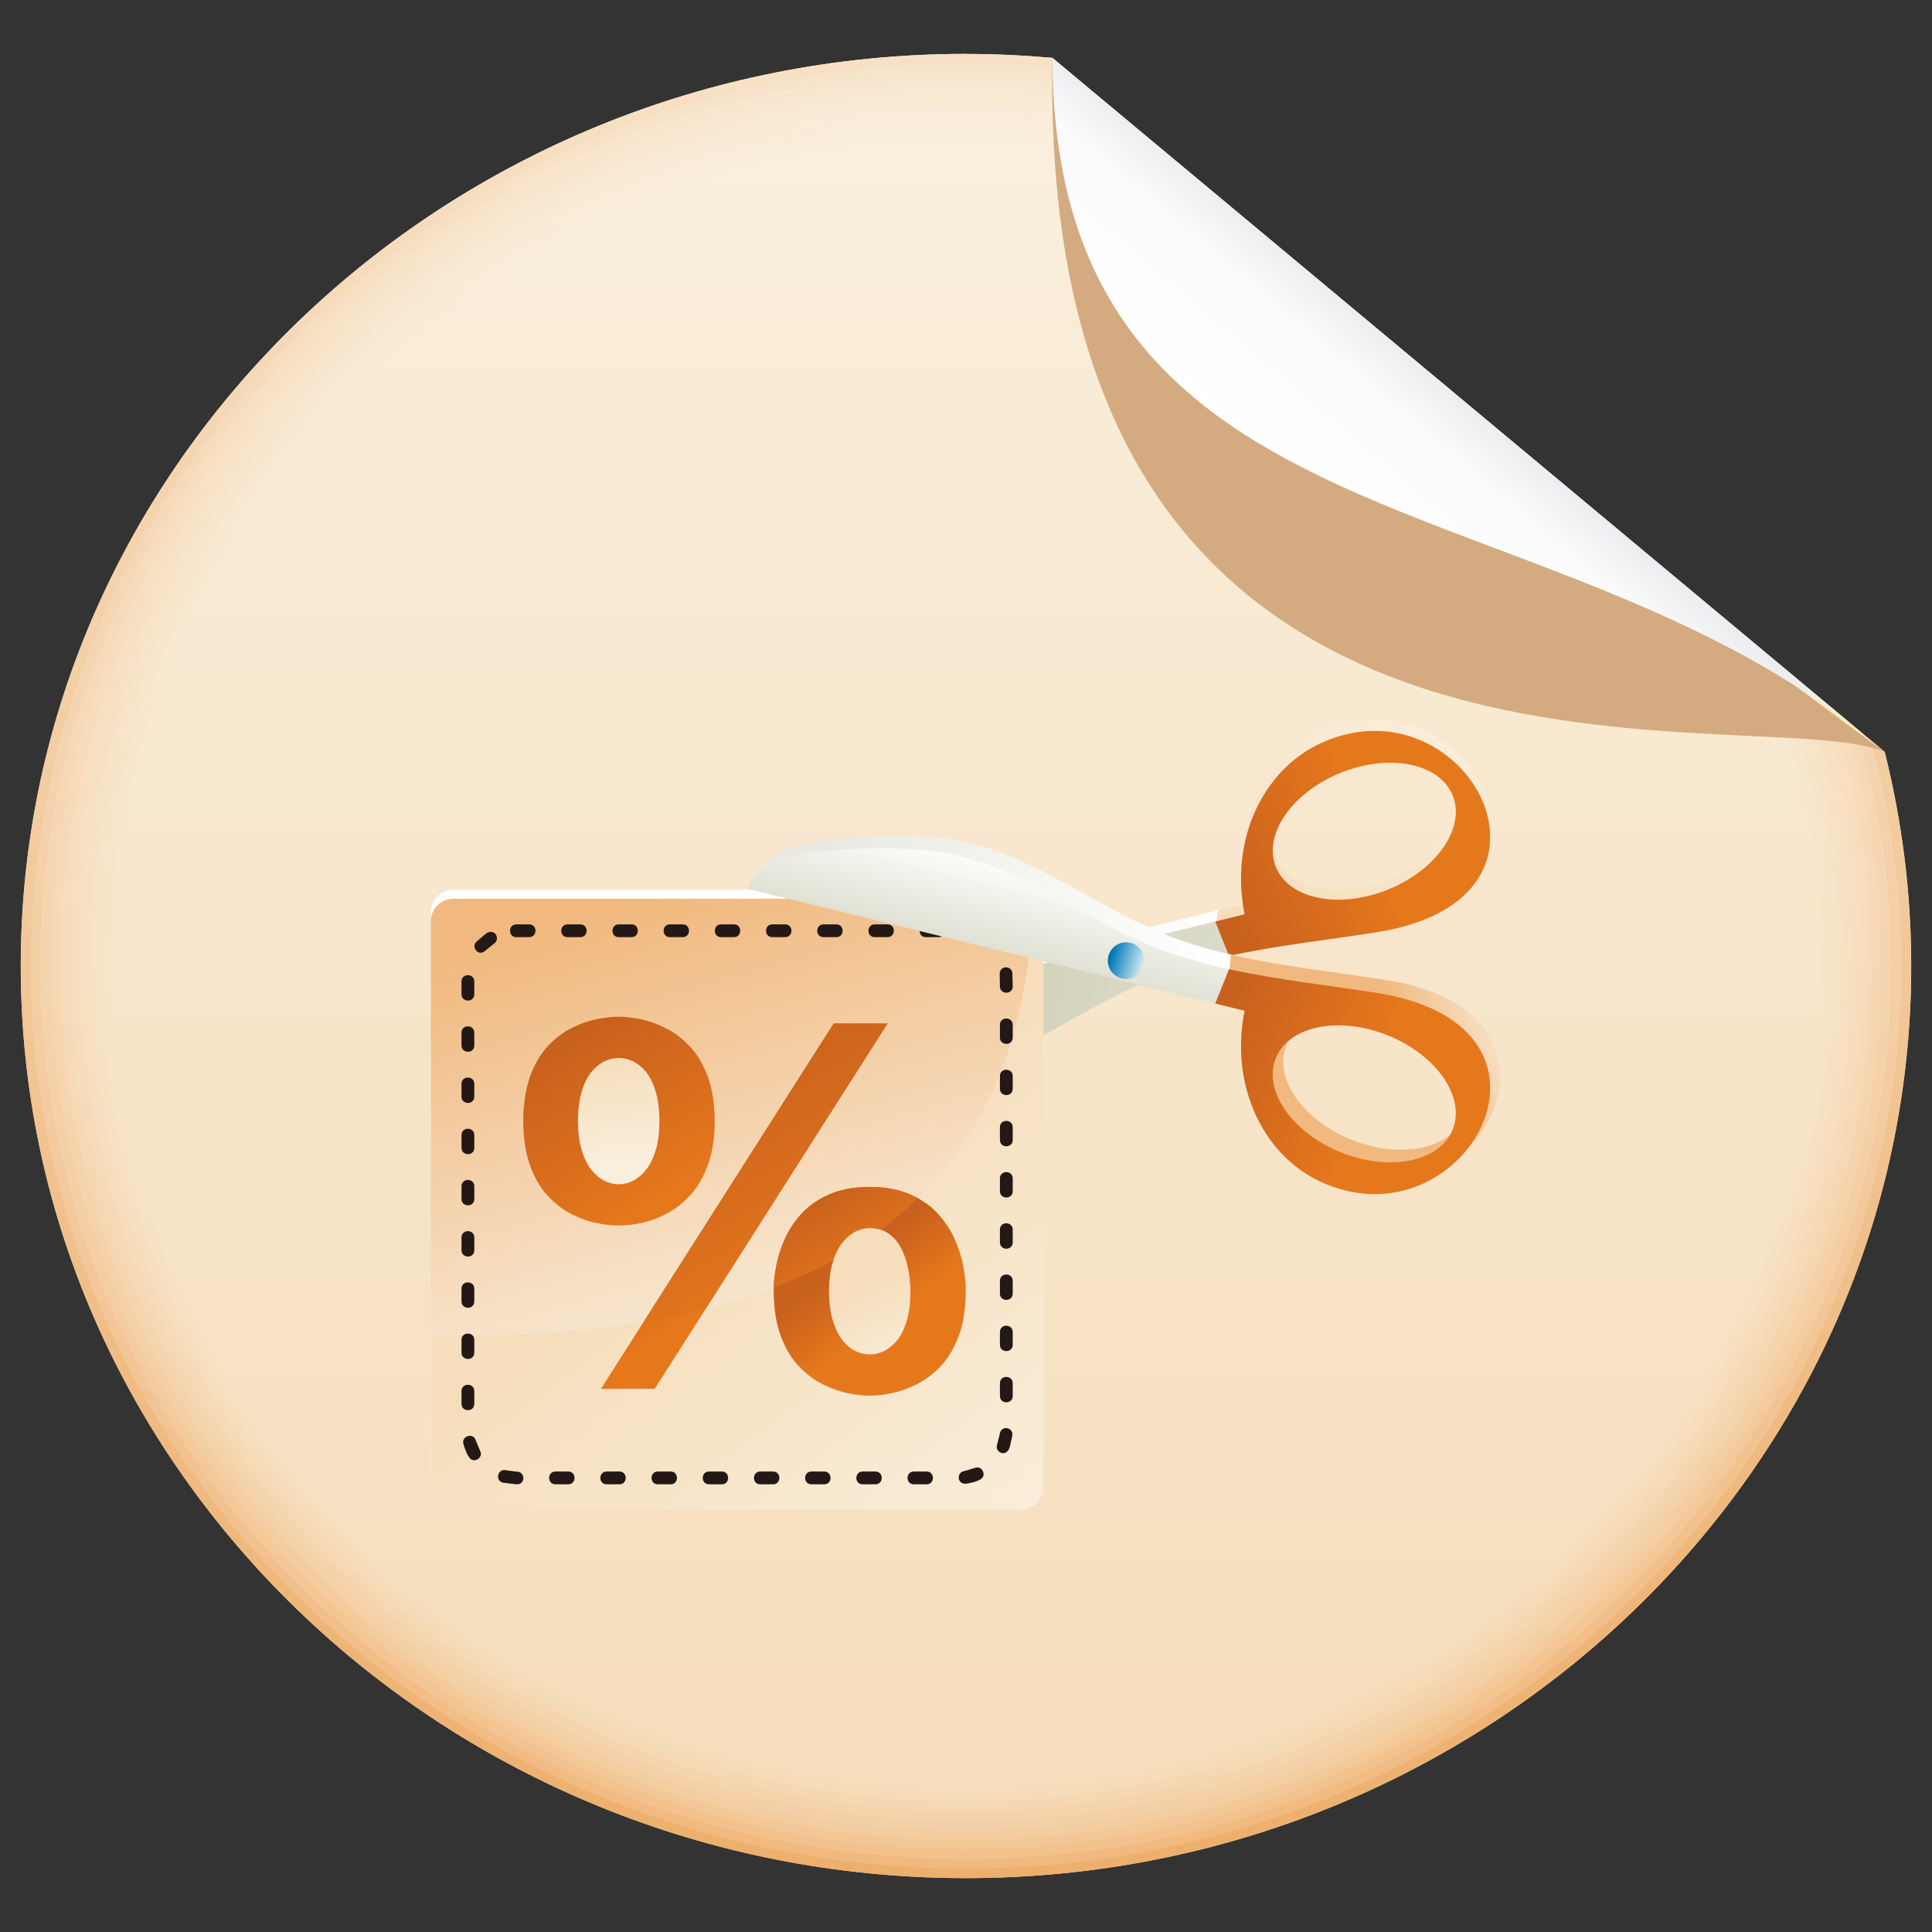<?xml version="1.0" encoding="utf-8"?>
<!-- Generator: Adobe Illustrator 16.0.0, SVG Export Plug-In . SVG Version: 6.00 Build 0)  -->
<!DOCTYPE svg PUBLIC "-//W3C//DTD SVG 1.1//EN" "http://www.w3.org/Graphics/SVG/1.1/DTD/svg11.dtd">
<svg version="1.1" id="圖層_1" xmlns="http://www.w3.org/2000/svg" xmlns:xlink="http://www.w3.org/1999/xlink" x="0px" y="0px"
	 width="100px" height="100px" viewBox="0 0 100 100" enable-background="new 0 0 100 100" xml:space="preserve">
<rect x="0" y="0" width="100" height="100" fill="#333333" stroke="none"/>
<linearGradient id="SVGID_1_" gradientUnits="userSpaceOnUse" x1="790.098" y1="2116.222" x2="790.098" y2="1994.308" gradientTransform="matrix(0.774 0 0 0.774 -561.932 -1541.803)">
	<stop  offset="0" style="stop-color:#FADB7A"/>
	<stop  offset="1" style="stop-color:#F8F6D5"/>
</linearGradient>
<path fill="url(#SVGID_1_)" d="M49.996,2.793c1.512,0,3.002,0.073,4.479,0.202l43.076,35.917c0.891,3.561,1.373,7.274,1.373,11.09
	c0,26-21.979,47.209-48.925,47.209c-26.942,0-48.924-21.205-48.924-47.209C1.075,24,23.057,2.789,49.999,2.789L49.996,2.793z"/>
<linearGradient id="SVGID_2_" gradientUnits="userSpaceOnUse" x1="790.098" y1="2116.223" x2="790.098" y2="1994.308" gradientTransform="matrix(0.774 0 0 0.774 -561.932 -1541.803)">
	<stop  offset="0" style="stop-color:#EDAF6D"/>
	<stop  offset="1" style="stop-color:#F7E1C6"/>
</linearGradient>
<path fill="url(#SVGID_2_)" d="M49.996,2.793c1.506,0,3.002,0.073,4.479,0.202C67.012,15.667,81.372,27.64,97.547,38.913
	c0.895,3.561,1.377,7.274,1.377,11.09c0,26-21.979,47.209-48.925,47.209c-26.949,0-48.924-21.205-48.924-47.209
	C1.075,24,23.05,2.789,49.999,2.789L49.996,2.793z"/>
<linearGradient id="SVGID_3_" gradientUnits="userSpaceOnUse" x1="499.84" y1="1657.225" x2="499.84" y2="1563.789" gradientTransform="matrix(1 0 0 1 -449.844 -1560.502)">
	<stop  offset="0" style="stop-color:#F1B97F"/>
	<stop  offset="1" style="stop-color:#F7E4CC"/>
</linearGradient>
<path fill="url(#SVGID_3_)" d="M49.996,3.287c1.643,0,3.26,0.09,4.855,0.255c12.412,12.319,26.438,24.019,42.08,35.095
	c0.963,3.637,1.479,7.449,1.479,11.37c0,25.733-21.751,46.716-48.414,46.716c-26.669,0-48.413-20.988-48.413-46.716
	c0-25.727,21.75-46.716,48.413-46.716V3.287z"/>
<linearGradient id="SVGID_4_" gradientUnits="userSpaceOnUse" x1="499.834" y1="1656.727" x2="499.834" y2="1564.285" gradientTransform="matrix(1 0 0 1 -449.844 -1560.502)">
	<stop  offset="0" style="stop-color:#F3C18B"/>
	<stop  offset="1" style="stop-color:#F8E7CF"/>
</linearGradient>
<path fill="url(#SVGID_4_)" d="M49.996,3.782c1.771,0,3.516,0.102,5.234,0.305c12.283,11.966,25.976,23.388,41.082,34.266
	c1.021,3.717,1.582,7.626,1.582,11.65c0,25.454-21.521,46.222-47.907,46.222c-26.383,0-47.901-20.768-47.901-46.222
	c0-25.455,21.519-46.221,47.901-46.221H49.996L49.996,3.782z"/>
<linearGradient id="SVGID_5_" gradientUnits="userSpaceOnUse" x1="499.842" y1="1656.232" x2="499.842" y2="1564.776" gradientTransform="matrix(1 0 0 1 -449.844 -1560.502)">
	<stop  offset="0" style="stop-color:#F3C795"/>
	<stop  offset="1" style="stop-color:#F9E8D2"/>
</linearGradient>
<path fill="url(#SVGID_5_)" d="M49.996,4.274c1.904,0,3.775,0.121,5.619,0.357c12.146,11.613,25.511,22.763,40.09,33.441
	c1.092,3.799,1.682,7.801,1.682,11.931c0,25.188-21.287,45.728-47.388,45.728c-26.101,0-47.388-20.541-47.388-45.728
	c0-25.187,21.291-45.729,47.388-45.729H49.996z"/>
<linearGradient id="SVGID_6_" gradientUnits="userSpaceOnUse" x1="499.838" y1="1655.746" x2="499.838" y2="1565.275" gradientTransform="matrix(1 0 0 1 -449.844 -1560.502)">
	<stop  offset="0" style="stop-color:#F3CD9F"/>
	<stop  offset="1" style="stop-color:#F9EAD4"/>
</linearGradient>
<path fill="url(#SVGID_6_)" d="M49.996,4.773c2.033,0,4.036,0.139,5.999,0.413C68.016,16.444,81.042,27.312,95.083,37.8
	c1.162,3.873,1.788,7.976,1.788,12.207c0,24.915-21.059,45.237-46.875,45.237c-25.82,0-46.88-20.319-46.88-45.237
	C3.116,25.088,24.176,4.773,49.996,4.773z"/>
<linearGradient id="SVGID_7_" gradientUnits="userSpaceOnUse" x1="499.838" y1="1655.255" x2="499.838" y2="1565.764" gradientTransform="matrix(1 0 0 1 -449.844 -1560.502)">
	<stop  offset="0" style="stop-color:#F4D0A6"/>
	<stop  offset="1" style="stop-color:#F9EBD7"/>
</linearGradient>
<path fill="url(#SVGID_7_)" d="M49.996,5.261c2.166,0,4.296,0.162,6.377,0.469c11.891,10.903,24.589,21.502,38.095,31.784
	c1.226,3.961,1.897,8.154,1.897,12.494c0,24.643-20.834,44.745-46.369,44.745c-25.538,0-46.373-20.103-46.373-44.745
	C3.624,25.365,24.453,5.261,49.996,5.261z"/>
<linearGradient id="SVGID_8_" gradientUnits="userSpaceOnUse" x1="499.844" y1="1654.75" x2="499.844" y2="1566.256" gradientTransform="matrix(1 0 0 1 -449.844 -1560.502)">
	<stop  offset="0" style="stop-color:#F5D4AC"/>
	<stop  offset="1" style="stop-color:#F9ECD8"/>
</linearGradient>
<path fill="url(#SVGID_8_)" d="M49.996,5.754c2.3,0,4.557,0.18,6.759,0.524c11.759,10.549,24.129,20.867,37.101,30.954
	c1.299,4.037,2,8.328,2,12.77c0,24.369-20.601,44.246-45.854,44.246S4.146,74.371,4.146,50.002c0-24.371,20.6-44.249,45.854-44.249
	L49.996,5.754L49.996,5.754z"/>
<linearGradient id="SVGID_9_" gradientUnits="userSpaceOnUse" x1="499.84" y1="1654.26" x2="499.84" y2="1566.752" gradientTransform="matrix(1 0 0 1 -449.844 -1560.502)">
	<stop  offset="0" style="stop-color:#F5D8B2"/>
	<stop  offset="1" style="stop-color:#F9EDDA"/>
</linearGradient>
<path fill="url(#SVGID_9_)" d="M49.996,6.249c2.432,0,4.814,0.196,7.141,0.574c11.629,10.2,23.663,20.243,36.102,30.129
	c1.357,4.123,2.104,8.508,2.104,13.051c0,24.103-20.369,43.755-45.343,43.755C25.02,93.758,4.65,74.105,4.65,50.003
	C4.647,25.9,25.017,6.249,49.996,6.249z"/>
<linearGradient id="SVGID_10_" gradientUnits="userSpaceOnUse" x1="499.838" y1="1653.766" x2="499.838" y2="1567.244" gradientTransform="matrix(1 0 0 1 -449.844 -1560.502)">
	<stop  offset="0" style="stop-color:#F5DBB7"/>
	<stop  offset="1" style="stop-color:#F9EEDB"/>
</linearGradient>
<path fill="url(#SVGID_10_)" d="M49.996,6.741c2.563,0,5.07,0.214,7.523,0.626c11.496,9.843,23.197,19.609,35.103,29.305
	c1.431,4.197,2.203,8.682,2.203,13.331c0,23.83-20.136,43.261-44.829,43.261c-24.696,0-44.833-19.431-44.833-43.261
	C5.164,26.173,25.304,6.741,49.996,6.741z"/>
<linearGradient id="SVGID_11_" gradientUnits="userSpaceOnUse" x1="845.181" y1="2193.534" x2="845.181" y2="2078.401" gradientTransform="matrix(0.743 0 0 0.743 -577.976 -1537.021)">
	<stop  offset="0" style="stop-color:#F6DDBB"/>
	<stop  offset="1" style="stop-color:#F9EFDC"/>
</linearGradient>
<path fill="url(#SVGID_11_)" d="M49.996,7.236c2.693,0,5.332,0.237,7.9,0.683L92.01,36.395c1.494,4.276,2.305,8.857,2.305,13.608
	c0,23.56-19.91,42.772-44.315,42.772c-24.415,0-44.328-19.215-44.328-42.772c0-23.552,19.913-42.771,44.328-42.771L49.996,7.236
	L49.996,7.236z"/>
<path fill="#D4AA80" d="M54.471,2.995c-0.767,41.508,36.307,33.114,43.072,35.917C82.094,27.646,67.732,15.667,54.471,2.995z"/>
<linearGradient id="SVGID_12_" gradientUnits="userSpaceOnUse" x1="822.702" y1="2018.195" x2="814.356" y2="2028.047" gradientTransform="matrix(0.774 0 0 0.774 -560.98 -1542.37)">
	<stop  offset="0" style="stop-color:#E7E9EC"/>
	<stop  offset="0.34" style="stop-color:#FBFBFC"/>
	<stop  offset="1" style="stop-color:#FFFFFF"/>
</linearGradient>
<path fill="url(#SVGID_12_)" d="M54.471,2.995c0.094,26.148,26.291,21.412,43.072,35.917L54.471,2.995z"/>
<linearGradient id="SVGID_13_" gradientUnits="userSpaceOnUse" x1="37.371" y1="50.06" x2="64.542" y2="45.269">
	<stop  offset="0" style="stop-color:#EAEAE3"/>
	<stop  offset="1" style="stop-color:#FFFFFF"/>
</linearGradient>
<path fill-rule="evenodd" clip-rule="evenodd" fill="url(#SVGID_13_)" d="M71.314,47.695c10.937-1.762,4.434-13.273-3.018-9.741
	c-2.863,1.357-4.655,4.867-3.877,8.823l-25.689,6.301c0.215,1.76,4.144,2.176,7.922,2.086c5.652-0.135,8.375-3.209,13.185-5.123
	C63.406,48.622,67.736,48.271,71.314,47.695L71.314,47.695z M66.038,44.326c-0.675-1.669,0.829-3.852,3.356-4.873
	c2.527-1.021,5.124-0.497,5.799,1.173c0.675,1.669-0.828,3.852-3.356,4.873C69.309,46.521,66.712,45.996,66.038,44.326z"/>
<linearGradient id="SVGID_14_" gradientUnits="userSpaceOnUse" x1="67.75" y1="49.339" x2="73.818" y2="36.898">
	<stop  offset="0" style="stop-color:#F6DDBB"/>
	<stop  offset="1" style="stop-color:#F9EFDC"/>
</linearGradient>
<path fill-rule="evenodd" clip-rule="evenodd" fill="url(#SVGID_14_)" d="M71.314,47.695c10.937-1.762,4.434-13.273-3.018-9.741
	c-2.863,1.357-4.655,4.867-3.877,8.823l-1.357,0.333l-0.107,0.535c0,0,0.649,0.54,1.586,1.094
	C66.854,48.293,69.215,48.034,71.314,47.695L71.314,47.695z M66.038,44.326c-0.675-1.669,0.829-3.852,3.356-4.873
	c2.527-1.021,5.124-0.497,5.799,1.173c0.675,1.669-0.828,3.852-3.356,4.873C69.309,46.521,66.712,45.996,66.038,44.326z"/>
<linearGradient id="SVGID_15_" gradientUnits="userSpaceOnUse" x1="79.856" y1="53.255" x2="37.103" y2="40.996">
	<stop  offset="0" style="stop-color:#EAEAE3"/>
	<stop  offset="1" style="stop-color:#C3C3A0"/>
</linearGradient>
<path fill-rule="evenodd" clip-rule="evenodd" fill="url(#SVGID_15_)" d="M71.314,48.243c10.937-1.763,4.434-13.274-3.018-9.742
	c-2.863,1.358-4.655,4.867-3.877,8.823l-25.689,6.302c0.215,1.76,4.144,2.176,7.922,2.086c5.652-0.137,8.375-3.209,13.185-5.123
	C63.406,49.168,67.736,48.819,71.314,48.243L71.314,48.243z M66.038,44.873c-0.675-1.669,0.829-3.852,3.356-4.873
	s5.124-0.496,5.799,1.174c0.675,1.669-0.828,3.851-3.356,4.873C69.309,47.068,66.712,46.542,66.038,44.873z"/>
<linearGradient id="SVGID_16_" gradientUnits="userSpaceOnUse" x1="63.31" y1="46.155" x2="71.014" y2="43.042">
	<stop  offset="0" style="stop-color:#C8611D"/>
	<stop  offset="1" style="stop-color:#E6781C"/>
</linearGradient>
<path fill-rule="evenodd" clip-rule="evenodd" fill="url(#SVGID_16_)" d="M71.314,48.243c10.937-1.763,4.434-13.274-3.018-9.742
	c-2.863,1.358-4.655,4.867-3.877,8.823l-1.517,0.373l0.711,1.779C66.216,48.91,68.933,48.625,71.314,48.243L71.314,48.243z
	 M66.038,44.873c-0.675-1.669,0.829-3.852,3.356-4.873s5.124-0.496,5.799,1.174c0.675,1.669-0.828,3.851-3.356,4.873
	C69.309,47.068,66.712,46.542,66.038,44.873z"/>
<path fill-rule="evenodd" clip-rule="evenodd" fill="#FFFFFF" d="M23.481,46.055h29.343c0.649,0,1.18,0.521,1.18,1.158v29.314
	c0,0.637-0.53,1.158-1.18,1.158H23.481c-0.649,0-1.18-0.521-1.18-1.158V47.213C22.301,46.576,22.832,46.055,23.481,46.055z"/>
<linearGradient id="SVGID_17_" gradientUnits="userSpaceOnUse" x1="37.153" y1="61.012" x2="52.263" y2="81.063">
	<stop  offset="0" style="stop-color:#F6DDBB"/>
	<stop  offset="1" style="stop-color:#F9EFDC"/>
</linearGradient>
<path fill-rule="evenodd" clip-rule="evenodd" fill="url(#SVGID_17_)" d="M23.481,46.521h29.343c0.649,0,1.18,0.521,1.18,1.159
	v29.314c0,0.637-0.53,1.158-1.18,1.158H23.481c-0.649,0-1.18-0.521-1.18-1.158V47.68C22.301,47.043,22.832,46.521,23.481,46.521z"/>
<linearGradient id="SVGID_18_" gradientUnits="userSpaceOnUse" x1="34.556" y1="46.266" x2="40.161" y2="65.814">
	<stop  offset="0" style="stop-color:#F1B97F"/>
	<stop  offset="1" style="stop-color:#F7E4CC"/>
</linearGradient>
<path fill-rule="evenodd" clip-rule="evenodd" fill="url(#SVGID_18_)" d="M23.481,46.521h29.343c0.25,0,0.483,0.078,0.674,0.209
	C52.68,65.596,37.795,69.33,22.301,69.125V47.68C22.301,47.043,22.832,46.521,23.481,46.521z"/>
<path fill="#231815" d="M26.726,47.845c-0.431,0-0.437,0.662,0,0.662h0.663c0.431,0,0.437-0.662,0-0.662H26.726L26.726,47.845z
	 M25.573,48.84c0.341-0.223,0.052-0.849-0.431-0.508l-0.498,0.427c-0.266,0.292,0.146,0.802,0.518,0.414L25.573,48.84L25.573,48.84z
	 M24.55,50.801c0-0.431-0.663-0.437-0.663,0v0.662c0,0.43,0.663,0.438,0.663,0V50.801L24.55,50.801z M24.55,53.451
	c0-0.432-0.663-0.438-0.663,0v0.662c0,0.43,0.663,0.436,0.663,0V53.451L24.55,53.451z M24.55,56.1c0-0.43-0.663-0.436-0.663,0v0.662
	c0,0.432,0.663,0.438,0.663,0V56.1L24.55,56.1z M24.55,58.75c0-0.43-0.663-0.438-0.663,0v0.662c0,0.432,0.663,0.438,0.663,0V58.75
	L24.55,58.75z M24.55,61.4c0-0.432-0.663-0.438-0.663,0v0.662c0,0.432,0.663,0.438,0.663,0V61.4L24.55,61.4z M24.55,64.051
	c0-0.432-0.663-0.438-0.663,0v0.662c0,0.432,0.663,0.438,0.663,0V64.051L24.55,64.051z M24.55,66.701c0-0.432-0.663-0.438-0.663,0
	v0.662c0,0.43,0.663,0.438,0.663,0V66.701L24.55,66.701z M24.55,69.35c0-0.43-0.663-0.436-0.663,0v0.664c0,0.43,0.663,0.436,0.663,0
	V69.35L24.55,69.35z M24.55,72.002c0-0.432-0.663-0.438-0.663,0v0.662c0,0.432,0.663,0.436,0.663,0V72.002L24.55,72.002z
	 M24.625,74.557c-0.108-0.416-0.749-0.246-0.639,0.174c0.046,0.184,0.176,0.545,0.292,0.689c0.211,0.369,0.782,0.041,0.567-0.336
	l0.001-0.002L24.625,74.557L24.625,74.557z M26.186,76.1c-0.417-0.105-0.579,0.531-0.16,0.643l0.736,0.086
	c0.447,0,0.438-0.68-0.051-0.66L26.186,76.1L26.186,76.1z M28.75,76.166c-0.431,0-0.437,0.662,0,0.662h0.663
	c0.431,0,0.437-0.662,0-0.662H28.75L28.75,76.166z M31.4,76.166c-0.431,0-0.437,0.662,0,0.662h0.662c0.431,0,0.437-0.662,0-0.662
	H31.4L31.4,76.166z M34.05,76.166c-0.431,0-0.437,0.662,0,0.662h0.663c0.431,0,0.437-0.662,0-0.662H34.05L34.05,76.166z
	 M36.7,76.166c-0.431,0-0.437,0.662,0,0.662h0.663c0.431,0,0.437-0.662,0-0.662H36.7L36.7,76.166z M39.35,76.166
	c-0.431,0-0.437,0.662,0,0.662h0.662c0.431,0,0.437-0.662,0-0.662H39.35L39.35,76.166z M42,76.166c-0.431,0-0.437,0.662,0,0.662
	h0.663c0.431,0,0.437-0.662,0-0.662H42L42,76.166z M44.65,76.166c-0.431,0-0.437,0.662,0,0.662h0.663c0.431,0,0.437-0.662,0-0.662
	H44.65L44.65,76.166z M47.3,76.166c-0.431,0-0.437,0.662,0,0.662h0.662c0.431,0,0.437-0.662,0-0.662H47.3L47.3,76.166z M49.9,76.145
	c-0.413,0.066-0.37,0.74,0.163,0.643c0.215-0.039,0.462-0.092,0.654-0.197c0.395-0.18,0.123-0.781-0.268-0.604l-0.001-0.002
	L49.9,76.145L49.9,76.145z M51.61,74.77c-0.133,0.385,0.466,0.717,0.657,0.129l0.135-0.623c0.035-0.402-0.608-0.547-0.664-0.008
	L51.61,74.77L51.61,74.77z M51.756,72.258c0,0.43,0.662,0.436,0.662,0v-0.662c0-0.432-0.662-0.439-0.662,0V72.258L51.756,72.258z
	 M51.756,69.607c0,0.43,0.662,0.436,0.662,0v-0.664c0-0.43-0.662-0.436-0.662,0V69.607L51.756,69.607z M51.756,66.955
	c0,0.432,0.662,0.438,0.662,0v-0.662c0-0.43-0.662-0.436-0.662,0V66.955L51.756,66.955z M51.756,64.307c0,0.43,0.662,0.438,0.662,0
	v-0.662c0-0.432-0.662-0.438-0.662,0V64.307L51.756,64.307z M51.756,61.656c0,0.432,0.662,0.438,0.662,0v-0.662
	c0-0.43-0.662-0.438-0.662,0V61.656L51.756,61.656z M51.756,59.006c0,0.432,0.662,0.438,0.662,0v-0.662c0-0.432-0.662-0.438-0.662,0
	V59.006L51.756,59.006z M51.756,56.355c0,0.432,0.662,0.438,0.662,0v-0.662c0-0.43-0.662-0.436-0.662,0V56.355L51.756,56.355z
	 M51.756,53.707c0,0.43,0.662,0.436,0.662,0v-0.664c0-0.43-0.662-0.436-0.662,0V53.707L51.756,53.707z M51.756,51.057
	c0,0.43,0.662,0.436,0.662,0l-0.02-0.702c-0.043-0.402-0.706-0.398-0.652,0.119L51.756,51.057L51.756,51.057z M50.916,48.969
	c0.317,0.251,0.814-0.23,0.332-0.578l-0.572-0.324c-0.388-0.169-0.674,0.438-0.215,0.627L50.916,48.969L50.916,48.969z
	 M48.588,48.507c0.431,0,0.437-0.662,0-0.662h-0.662c-0.431,0-0.438,0.662,0,0.662H48.588L48.588,48.507z M45.938,48.507
	c0.431,0,0.437-0.662,0-0.662h-0.662c-0.431,0-0.437,0.662,0,0.662H45.938L45.938,48.507z M43.289,48.507
	c0.431,0,0.437-0.662,0-0.662h-0.663c-0.431,0-0.437,0.662,0,0.662H43.289L43.289,48.507z M40.639,48.507
	c0.431,0,0.437-0.662,0-0.662h-0.663c-0.431,0-0.437,0.662,0,0.662H40.639L40.639,48.507z M37.988,48.507
	c0.431,0,0.437-0.662,0-0.662h-0.663c-0.431,0-0.437,0.662,0,0.662H37.988L37.988,48.507z M35.338,48.507
	c0.431,0,0.437-0.662,0-0.662h-0.663c-0.431,0-0.437,0.662,0,0.662H35.338L35.338,48.507z M32.688,48.507
	c0.431,0,0.437-0.662,0-0.662h-0.663c-0.43,0-0.436,0.662,0,0.662H32.688L32.688,48.507z M30.038,48.507
	c0.431,0,0.437-0.662,0-0.662h-0.663c-0.43,0-0.437,0.662,0,0.662H30.038z"/>
<g>
	<linearGradient id="SVGID_19_" gradientUnits="userSpaceOnUse" x1="41.663" y1="48.706" x2="62.864" y2="52.827">
		<stop  offset="0" style="stop-color:#EAEAE3"/>
		<stop  offset="1" style="stop-color:#FFFFFF"/>
	</linearGradient>
	<path fill-rule="evenodd" clip-rule="evenodd" fill="url(#SVGID_19_)" d="M71.862,50.742c10.937,1.76,4.433,13.273-3.018,9.74
		c-2.863-1.357-4.655-4.867-3.877-8.824l-25.689-6.3c0.214-1.759,4.144-2.176,7.921-2.086c5.651,0.136,8.375,3.209,13.186,5.123
		C63.952,49.815,68.284,50.166,71.862,50.742L71.862,50.742z M66.586,54.111c-0.675,1.668,0.827,3.852,3.355,4.871
		c2.528,1.021,5.125,0.498,5.8-1.172c0.674-1.67-0.829-3.852-3.356-4.873C69.856,51.916,67.26,52.441,66.586,54.111z"/>
	<linearGradient id="SVGID_20_" gradientUnits="userSpaceOnUse" x1="72.649" y1="53.442" x2="76.882" y2="51.646">
		<stop  offset="0" style="stop-color:#F1B97F"/>
		<stop  offset="1" style="stop-color:#F7E4CC"/>
	</linearGradient>
	<path fill-rule="evenodd" clip-rule="evenodd" fill="url(#SVGID_20_)" d="M71.862,50.742c10.937,1.76,4.433,13.273-3.018,9.74
		c-2.863-1.357-4.655-4.867-3.877-8.824l-2.144-0.525c0.474-0.527,0.836-0.892,0.813-0.881l0.072-0.844
		C66.448,50.042,69.342,50.335,71.862,50.742L71.862,50.742z M66.586,54.111c-0.675,1.668,0.827,3.852,3.355,4.871
		c2.528,1.021,5.125,0.498,5.8-1.172c0.674-1.67-0.829-3.852-3.356-4.873C69.856,51.916,67.26,52.441,66.586,54.111z"/>
	<linearGradient id="SVGID_21_" gradientUnits="userSpaceOnUse" x1="57.695" y1="52.369" x2="59.25" y2="46.135">
		<stop  offset="0" style="stop-color:#D6D6C4"/>
		<stop  offset="1" style="stop-color:#FFFFFF"/>
	</linearGradient>
	<path fill-rule="evenodd" clip-rule="evenodd" fill="url(#SVGID_21_)" d="M71.314,51.396c10.937,1.764,4.434,13.273-3.018,9.742
		c-2.863-1.357-4.655-4.867-3.877-8.822l-25.689-6.302c0.215-1.759,4.144-2.176,7.922-2.085c5.652,0.135,8.375,3.208,13.185,5.122
		C63.406,50.471,67.736,50.82,71.314,51.396L71.314,51.396z M66.038,54.766c-0.675,1.67,0.829,3.852,3.356,4.873
		s5.124,0.496,5.799-1.172c0.675-1.67-0.828-3.852-3.356-4.873S66.712,53.098,66.038,54.766z"/>
	<linearGradient id="SVGID_22_" gradientUnits="userSpaceOnUse" x1="63.23" y1="53.612" x2="70.986" y2="56.59">
		<stop  offset="0" style="stop-color:#C8611D"/>
		<stop  offset="1" style="stop-color:#E6781C"/>
	</linearGradient>
	<path fill-rule="evenodd" clip-rule="evenodd" fill="url(#SVGID_22_)" d="M71.314,51.396c10.937,1.764,4.434,13.273-3.018,9.742
		c-2.863-1.357-4.655-4.867-3.877-8.822l-1.517-0.373l0.711-1.779C66.216,50.73,68.933,51.014,71.314,51.396L71.314,51.396z
		 M66.038,54.766c-0.675,1.67,0.829,3.852,3.356,4.873s5.124,0.496,5.799-1.172c0.675-1.67-0.828-3.852-3.356-4.873
		S66.712,53.098,66.038,54.766z"/>
	<linearGradient id="SVGID_23_" gradientUnits="userSpaceOnUse" x1="57.506" y1="49.497" x2="59.479" y2="50.063">
		<stop  offset="0" style="stop-color:#0079B5"/>
		<stop  offset="1" style="stop-color:#FFFFFF"/>
	</linearGradient>
	<circle fill-rule="evenodd" clip-rule="evenodd" fill="url(#SVGID_23_)" cx="58.289" cy="49.722" r="0.949"/>
</g>
<linearGradient id="SVGID_24_" gradientUnits="userSpaceOnUse" x1="43.948" y1="65.445" x2="46.056" y2="68.243">
	<stop  offset="0" style="stop-color:#C8611D"/>
	<stop  offset="1" style="stop-color:#E6781C"/>
</linearGradient>
<path fill="url(#SVGID_24_)" d="M40.046,66.836c0-0.4,0.041-0.842,0.135-1.32c0.09-0.477,0.243-0.959,0.464-1.436
	c0.22-0.477,0.518-0.914,0.896-1.314c0.378-0.396,0.851-0.721,1.422-0.959c0.572-0.242,1.256-0.369,2.053-0.373
	c0.797,0.004,1.481,0.131,2.053,0.373c0.572,0.238,1.045,0.563,1.423,0.959c0.378,0.4,0.679,0.838,0.896,1.314
	c0.221,0.477,0.374,0.959,0.469,1.436c0.09,0.479,0.135,0.92,0.129,1.32c-0.004,0.918-0.129,1.697-0.368,2.336
	c-0.244,0.635-0.559,1.156-0.946,1.563c-0.388,0.4-0.806,0.711-1.252,0.932c-0.45,0.221-0.882,0.369-1.305,0.455
	c-0.423,0.08-0.788,0.121-1.099,0.117c-0.311,0.004-0.675-0.037-1.098-0.117c-0.419-0.086-0.855-0.234-1.306-0.455
	c-0.446-0.221-0.865-0.531-1.251-0.932c-0.387-0.406-0.702-0.928-0.941-1.563C40.177,68.533,40.055,67.754,40.046,66.836z"/>
<linearGradient id="SVGID_25_" gradientUnits="userSpaceOnUse" x1="36.785" y1="60.131" x2="40.254" y2="64.735">
	<stop  offset="0" style="stop-color:#C8611D"/>
	<stop  offset="1" style="stop-color:#E6781C"/>
</linearGradient>
<polygon fill="url(#SVGID_25_)" points="31.105,71.887 43.152,52.979 45.935,52.979 33.888,71.887 "/>
<linearGradient id="SVGID_26_" gradientUnits="userSpaceOnUse" x1="36.176" y1="55.172" x2="43.079" y2="66.22">
	<stop  offset="0" style="stop-color:#C8611D"/>
	<stop  offset="1" style="stop-color:#E6781C"/>
</linearGradient>
<path fill="url(#SVGID_26_)" d="M36.523,67.75c-1.042,0.26-2.111,0.48-3.204,0.66l9.833-15.432h2.782L36.523,67.75z"/>
<linearGradient id="SVGID_27_" gradientUnits="userSpaceOnUse" x1="42.188" y1="61.791" x2="45.101" y2="66.453">
	<stop  offset="0" style="stop-color:#C8611D"/>
	<stop  offset="1" style="stop-color:#E6781C"/>
</linearGradient>
<path fill="url(#SVGID_27_)" d="M47.501,62.014c-0.138-0.076-0.281-0.145-0.433-0.207c-0.572-0.242-1.256-0.369-2.053-0.373
	c-0.797,0.004-1.481,0.131-2.053,0.373c-0.571,0.238-1.044,0.563-1.422,0.959c-0.378,0.4-0.675,0.838-0.896,1.314
	c-0.221,0.477-0.374,0.959-0.464,1.436c-0.08,0.404-0.121,0.781-0.132,1.131c1.076-0.41,2.108-0.883,3.089-1.422
	c0.122-0.373,0.278-0.678,0.469-0.914c0.212-0.262,0.437-0.447,0.68-0.568c0.248-0.117,0.491-0.176,0.729-0.176
	c0.209,0.004,0.4,0.031,0.572,0.086C46.261,63.15,46.9,62.604,47.501,62.014z"/>
<linearGradient id="SVGID_28_" gradientUnits="userSpaceOnUse" x1="29.518" y1="54.008" x2="34.547" y2="62.057">
	<stop  offset="0" style="stop-color:#C8611D"/>
	<stop  offset="1" style="stop-color:#E6781C"/>
</linearGradient>
<path fill="url(#SVGID_28_)" d="M27.081,58.029c0.009-0.918,0.131-1.697,0.365-2.336c0.234-0.635,0.544-1.156,0.923-1.563
	c0.383-0.4,0.797-0.715,1.238-0.932c0.445-0.221,0.877-0.369,1.301-0.455c0.423-0.08,0.797-0.121,1.117-0.117
	c0.315-0.004,0.684,0.037,1.107,0.121c0.423,0.086,0.86,0.24,1.306,0.461c0.45,0.219,0.865,0.531,1.251,0.936
	c0.387,0.404,0.698,0.924,0.937,1.557c0.239,0.641,0.36,1.414,0.369,2.328c-0.004,0.848-0.112,1.576-0.329,2.188
	c-0.212,0.617-0.495,1.131-0.851,1.545c-0.36,0.414-0.752,0.742-1.188,0.99c-0.437,0.244-0.878,0.418-1.328,0.527
	c-0.45,0.104-0.873,0.152-1.274,0.152c-0.329,0.004-0.711-0.035-1.135-0.125c-0.428-0.086-0.864-0.24-1.305-0.459
	c-0.441-0.227-0.851-0.541-1.229-0.947c-0.378-0.404-0.684-0.922-0.914-1.557C27.207,59.709,27.09,58.939,27.081,58.029z"/>
<linearGradient id="SVGID_29_" gradientUnits="userSpaceOnUse" x1="31.541" y1="54.586" x2="32.333" y2="60.222">
	<stop  offset="0" style="stop-color:#F6DDBB"/>
	<stop  offset="1" style="stop-color:#F9EFDC"/>
</linearGradient>
<path fill="url(#SVGID_29_)" d="M29.917,58.029c0.004,0.594,0.067,1.1,0.198,1.514c0.126,0.418,0.292,0.756,0.5,1.012
	c0.207,0.258,0.437,0.445,0.68,0.568c0.248,0.115,0.491,0.176,0.729,0.176c0.238,0,0.481-0.061,0.729-0.176
	c0.243-0.123,0.473-0.311,0.68-0.568c0.207-0.256,0.373-0.594,0.504-1.012c0.126-0.414,0.189-0.92,0.194-1.514
	c-0.005-0.639-0.077-1.17-0.212-1.594c-0.135-0.422-0.311-0.756-0.527-1.004c-0.216-0.242-0.445-0.418-0.684-0.521
	c-0.243-0.104-0.468-0.154-0.684-0.148c-0.212-0.006-0.441,0.045-0.684,0.148c-0.239,0.104-0.469,0.279-0.685,0.521
	c-0.216,0.248-0.392,0.582-0.527,1.004C29.993,56.859,29.921,57.391,29.917,58.029z"/>
<linearGradient id="SVGID_30_" gradientUnits="userSpaceOnUse" x1="44.866" y1="66.519" x2="46.916" y2="70.721">
	<stop  offset="0" style="stop-color:#F6DDBB"/>
	<stop  offset="1" style="stop-color:#F9EFDC"/>
</linearGradient>
<path fill="url(#SVGID_30_)" d="M42.909,66.836c0.004,0.729,0.108,1.336,0.302,1.818c0.194,0.486,0.45,0.846,0.765,1.088
	c0.32,0.24,0.667,0.361,1.04,0.361c0.216,0.004,0.441-0.045,0.684-0.146c0.239-0.105,0.468-0.281,0.685-0.525
	c0.216-0.246,0.392-0.58,0.526-1.002c0.14-0.424,0.208-0.955,0.212-1.594c0.004-0.135-0.009-0.334-0.031-0.592
	c-0.023-0.256-0.072-0.535-0.149-0.84c-0.077-0.303-0.189-0.596-0.342-0.873c-0.157-0.281-0.36-0.51-0.616-0.686
	c-0.257-0.18-0.581-0.273-0.968-0.279c-0.238,0-0.481,0.059-0.729,0.176c-0.243,0.121-0.468,0.307-0.68,0.568
	c-0.207,0.256-0.374,0.594-0.5,1.012C42.977,65.736,42.914,66.24,42.909,66.836z"/>
</svg>
